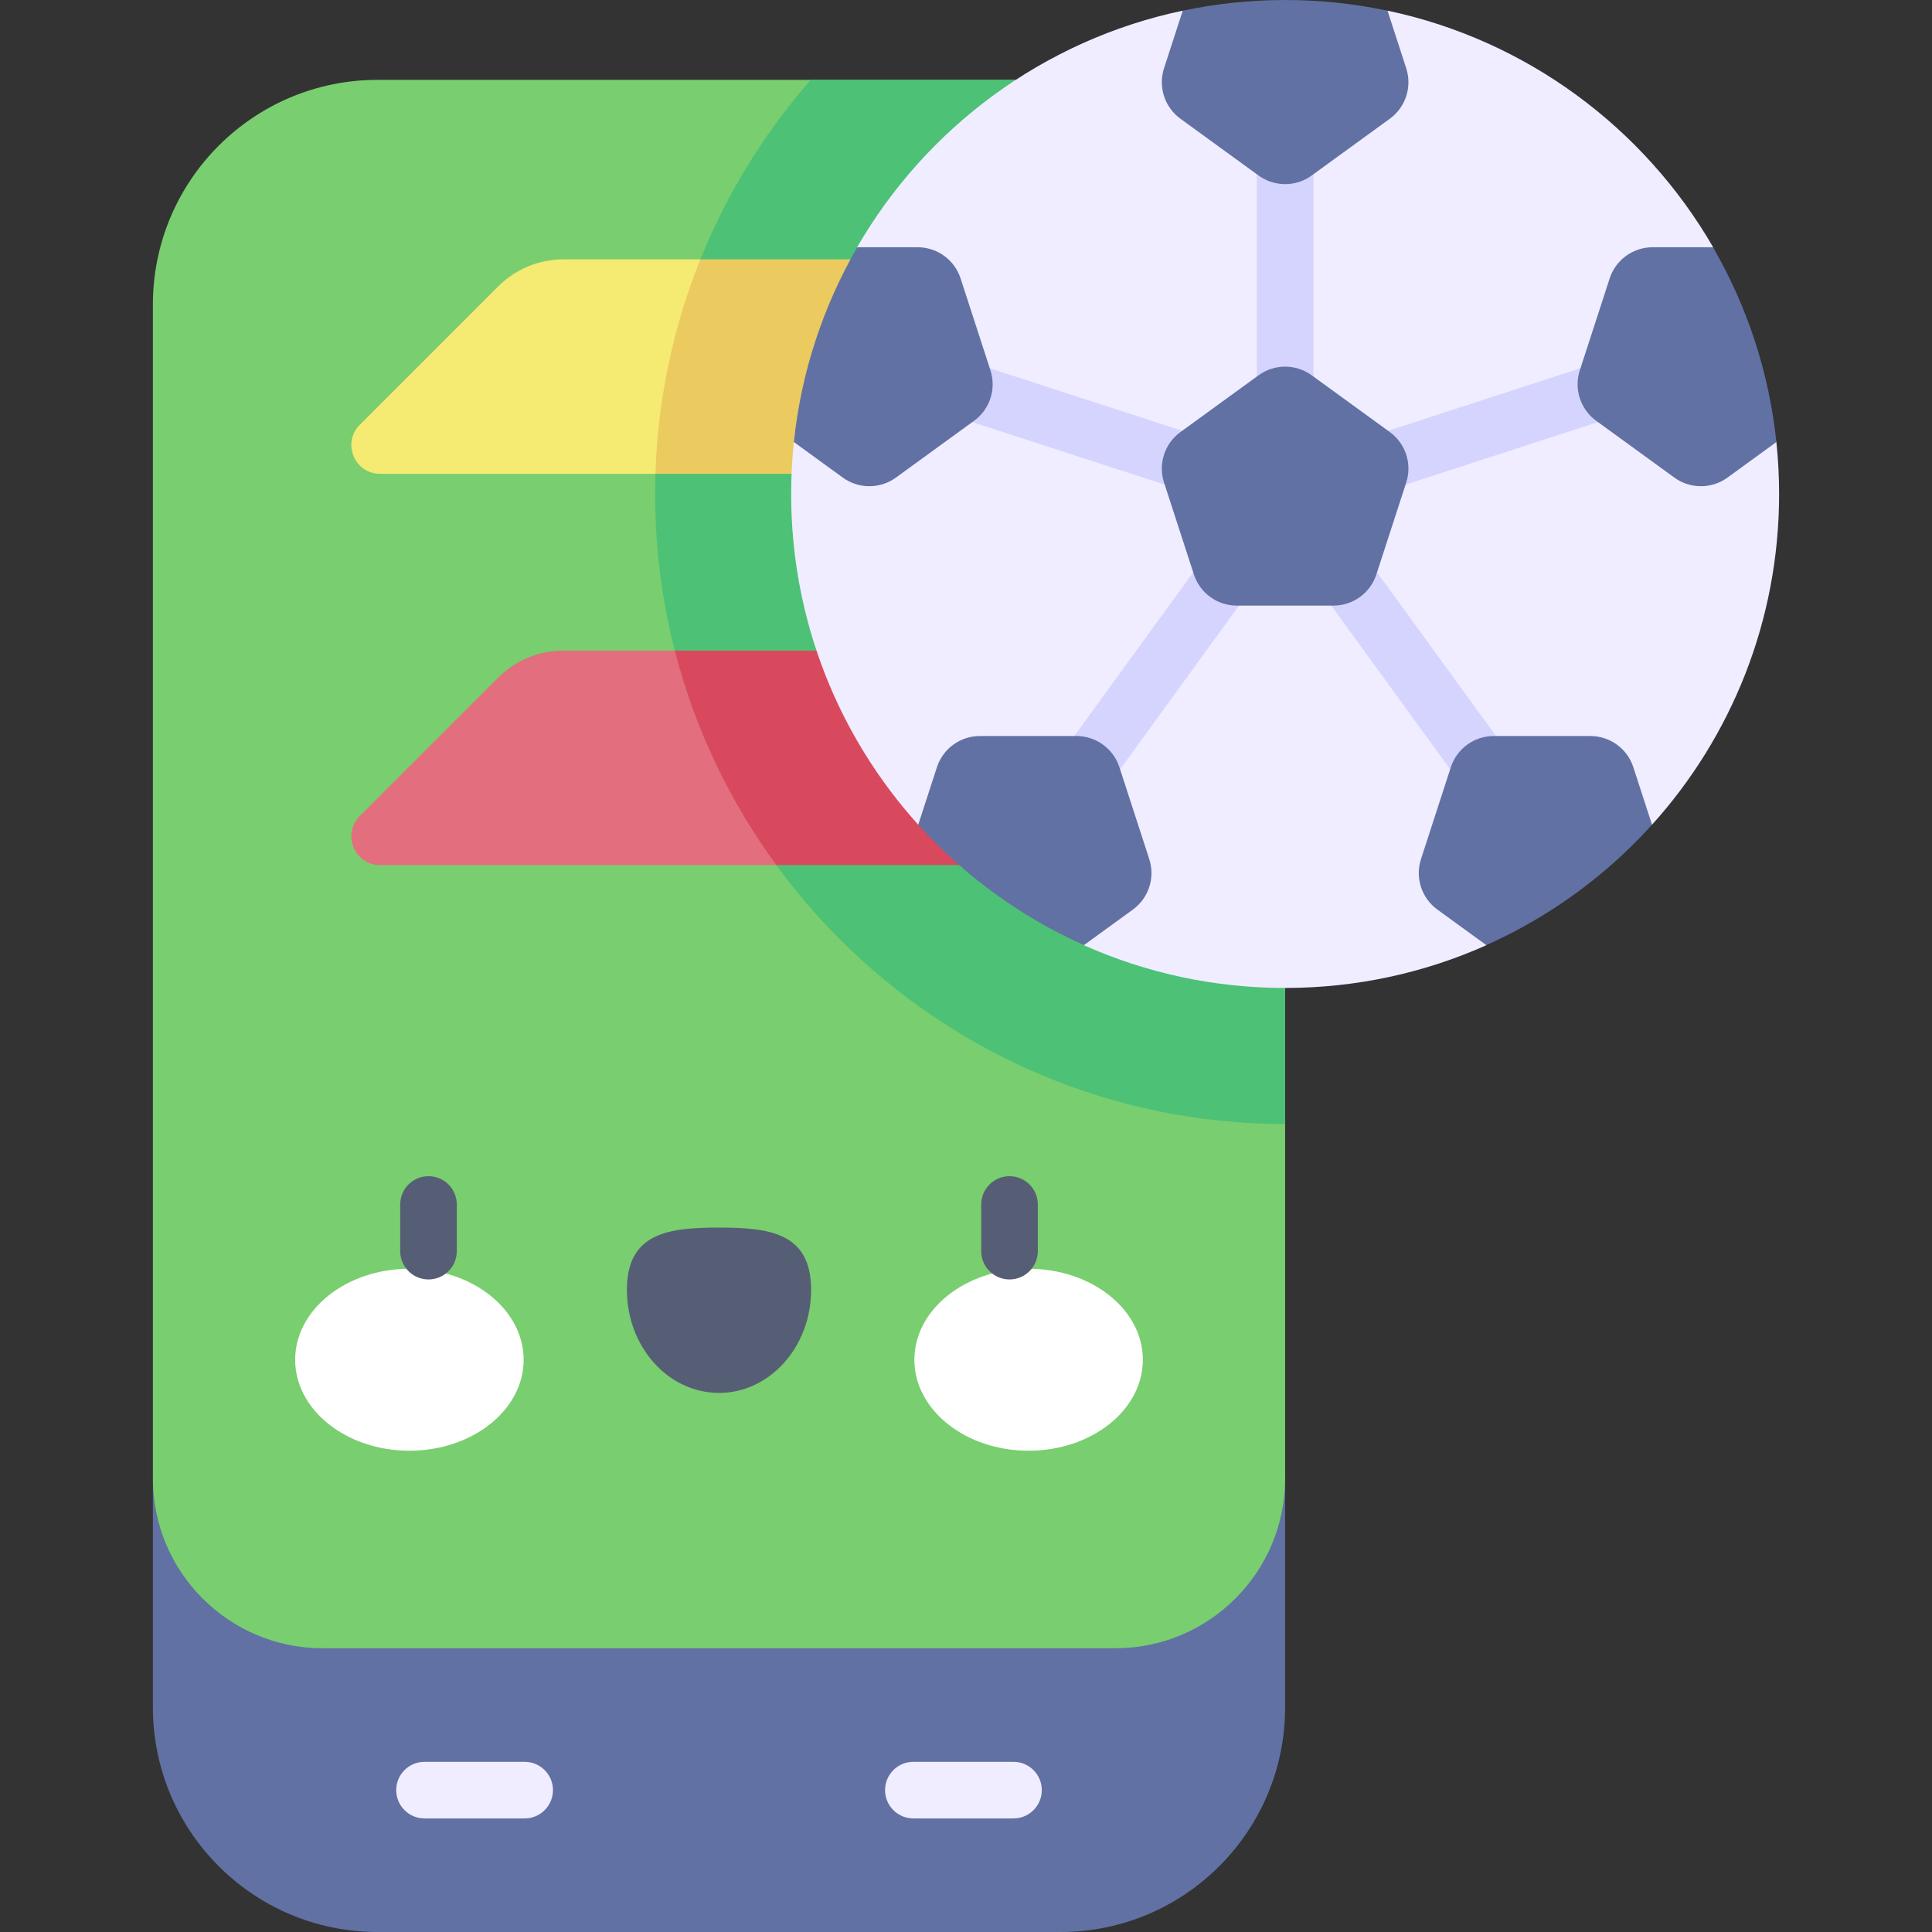 <svg id="Capa_1" enable-background="new 0 0 512 512" height="512" viewBox="0 0 512 512" width="512" xmlns="http://www.w3.org/2000/svg"><rect x="0" y="0" width="512" height="512" fill="#333333" stroke="none"/><g><path d="m340.572 391.807h-300.055v60.64c0 32.891 26.663 59.554 59.554 59.554h180.948c32.891 0 59.554-26.663 59.554-59.554v-60.64z" fill="#6171a3"/><path d="m295.575 436.804h-210.06c-24.851 0-44.997-20.146-44.997-44.997v-311.091c0-32.89 26.663-59.554 59.554-59.554h180.948c32.891 0 59.554 26.663 59.554 59.554v311.091c-.002 24.851-20.148 44.997-44.999 44.997z" fill="#79ce6f"/><path d="m281.019 21.162h-66.168c-25.669 29.368-41.245 67.772-41.245 109.749 0 92.065 74.901 166.966 166.967 166.966v-217.161c-.001-32.891-26.664-59.554-59.554-59.554z" fill="#4dc176"/><path d="m178.831 172.424h-29.542c-6.467 0-12.669 2.569-17.242 7.142l-36.693 36.694c-4.796 4.796-1.399 12.996 5.383 12.996h104.995c4.654-17.948-1.765-42.445-26.901-56.832z" fill="#e26e7e"/><path d="m185.621 68.734h-36.332c-6.467 0-12.669 2.569-17.242 7.142l-36.693 36.693c-4.796 4.796-1.399 12.996 5.383 12.996h72.963c14.086-9.713 20.553-38.857 11.921-56.831z" fill="#f5ea72"/><g><path d="m173.7 125.565h100.548v-56.831h-88.628c-7.111 17.661-11.287 36.806-11.92 56.831z" fill="#ebca5f"/><path d="m205.732 229.256h68.516v-56.831h-95.417c5.335 20.773 14.585 39.99 26.901 56.831z" fill="#d9495d"/><path d="m393.886 250.467c5.575-18.439 21.958-36.302 43.915-31.913h.008c20.929-23.205 33.673-53.935 33.673-87.644 0-4.649-.246-9.239-.719-13.763l-.005-.001c-13.588-15.385-19.817-35.38-16.794-51.623l.029-.019c-18.282-31.635-49.42-54.905-86.272-62.678l-.013.007c-8.619 10.585-45.655 10.585-54.274 0l-.013-.007c-36.852 7.773-67.989 31.043-86.272 62.678l.029.019c3.023 16.243-3.206 36.238-16.794 51.623l-.005.001c-.473 4.524-.719 9.114-.719 13.763 0 33.709 12.745 64.439 33.673 87.644h.008c21.958-4.389 38.34 13.474 43.915 31.913v.034c16.286 7.271 34.326 11.319 53.314 11.319s37.028-4.048 53.314-11.319v-.034z" fill="#efedff"/><g fill="#d4d4ff"><path d="m340.572 112.352c-4.142 0-7.5-3.357-7.5-7.5v-77.697c0-4.143 3.358-7.5 7.5-7.5s7.5 3.357 7.5 7.5v77.696c0 4.143-3.358 7.501-7.5 7.501z"/><path d="m315.79 130.359c-.768 0-1.549-.119-2.319-.369l-73.895-24.01c-3.939-1.28-6.095-5.511-4.815-9.45 1.28-3.94 5.508-6.094 9.451-4.815l73.894 24.01c3.939 1.28 6.095 5.511 4.815 9.45-1.029 3.17-3.969 5.184-7.131 5.184z"/><path d="m279.58 222.351c-1.528 0-3.071-.466-4.402-1.434-3.351-2.435-4.094-7.125-1.659-10.476l45.669-62.857c2.434-3.351 7.124-4.096 10.476-1.659 3.351 2.435 4.094 7.125 1.659 10.476l-45.669 62.857c-1.468 2.019-3.755 3.093-6.074 3.093z"/><path d="m365.354 130.359c-3.162 0-6.102-2.015-7.131-5.185-1.28-3.939.876-8.17 4.815-9.45l73.894-24.01c3.94-1.282 8.171.876 9.451 4.815s-.876 8.17-4.815 9.45l-73.895 24.01c-.77.251-1.551.37-2.319.37z"/><path d="m401.565 222.351c-2.319 0-4.607-1.072-6.074-3.093l-45.669-62.858c-2.435-3.351-1.692-8.041 1.659-10.476 3.351-2.436 8.042-1.692 10.476 1.659l45.669 62.857c2.435 3.351 1.692 8.041-1.659 10.476-1.332.969-2.874 1.435-4.402 1.435z"/></g><g fill="#6171a3"><path d="m333.535 99.453-20.706 15.044c-4.196 3.049-5.952 8.452-4.349 13.385l7.909 24.341c1.603 4.933 6.199 8.273 11.386 8.273h25.594c5.187 0 9.784-3.34 11.386-8.273l7.909-24.341c1.603-4.933-.153-10.337-4.349-13.385l-20.706-15.044c-4.196-3.048-9.877-3.048-14.074 0z"/><path d="m313.435 2.834-4.955 15.249c-1.603 4.933.153 10.337 4.349 13.385l20.706 15.044c4.196 3.048 9.878 3.048 14.074 0l20.706-15.044c4.196-3.049 5.952-8.453 4.349-13.385l-4.955-15.249c-8.757-1.847-17.83-2.834-27.137-2.834-9.306 0-18.379.987-27.137 2.834z"/><path d="m254.57 73.796c-1.603-4.933-6.199-8.272-11.386-8.272h-16.004c-8.951 15.489-14.844 32.964-16.794 51.623l12.964 9.419c4.196 3.049 9.878 3.049 14.074 0l20.706-15.044c4.196-3.049 5.952-8.452 4.349-13.385z"/><path d="m296.657 203.326c-1.602-4.933-6.199-8.273-11.386-8.273h-25.594c-5.187 0-9.784 3.34-11.386 8.273l-4.948 15.228c12.166 13.489 27.11 24.407 43.915 31.913l12.959-9.415c4.196-3.049 5.952-8.453 4.349-13.385z"/><path d="m426.574 73.796c1.602-4.933 6.199-8.272 11.386-8.272h16.005c8.951 15.489 14.844 32.964 16.794 51.623l-12.964 9.419c-4.196 3.049-9.878 3.049-14.074 0l-20.706-15.044c-4.196-3.049-5.952-8.452-4.349-13.385z"/><path d="m384.487 203.326c1.602-4.933 6.199-8.273 11.386-8.273h25.593c5.187 0 9.784 3.34 11.387 8.273l4.948 15.228c-12.166 13.489-27.11 24.407-43.915 31.913l-12.958-9.415c-4.196-3.049-5.952-8.453-4.349-13.385z"/></g></g><g fill="#efedff"><path d="m139.04 481.902h-26.538c-4.142 0-7.5-3.357-7.5-7.5s3.358-7.5 7.5-7.5h26.538c4.142 0 7.5 3.357 7.5 7.5s-3.357 7.5-7.5 7.5z"/><path d="m268.588 481.902h-26.539c-4.142 0-7.5-3.357-7.5-7.5s3.358-7.5 7.5-7.5h26.539c4.142 0 7.5 3.357 7.5 7.5s-3.358 7.5-7.5 7.5z"/></g><g><g><ellipse cx="108.496" cy="360.347" fill="#fff" rx="30.274" ry="24.109"/><ellipse cx="272.593" cy="360.347" fill="#fff" rx="30.274" ry="24.109"/><path d="m214.954 341.823c0-15.085-10.928-16.502-24.409-16.502-13.48 0-24.409 1.417-24.409 16.502s10.928 27.313 24.409 27.313c13.48 0 24.409-12.228 24.409-27.313z" fill="#565e75"/></g><g fill="#565e75"><path d="m113.557 339.065c-4.142 0-7.5-3.358-7.5-7.5v-12.362c0-4.142 3.358-7.5 7.5-7.5s7.5 3.358 7.5 7.5v12.362c0 4.142-3.358 7.5-7.5 7.5z"/><path d="m267.533 339.065c-4.142 0-7.5-3.358-7.5-7.5v-12.362c0-4.142 3.358-7.5 7.5-7.5s7.5 3.358 7.5 7.5v12.362c0 4.142-3.358 7.5-7.5 7.5z"/></g></g></g></svg>